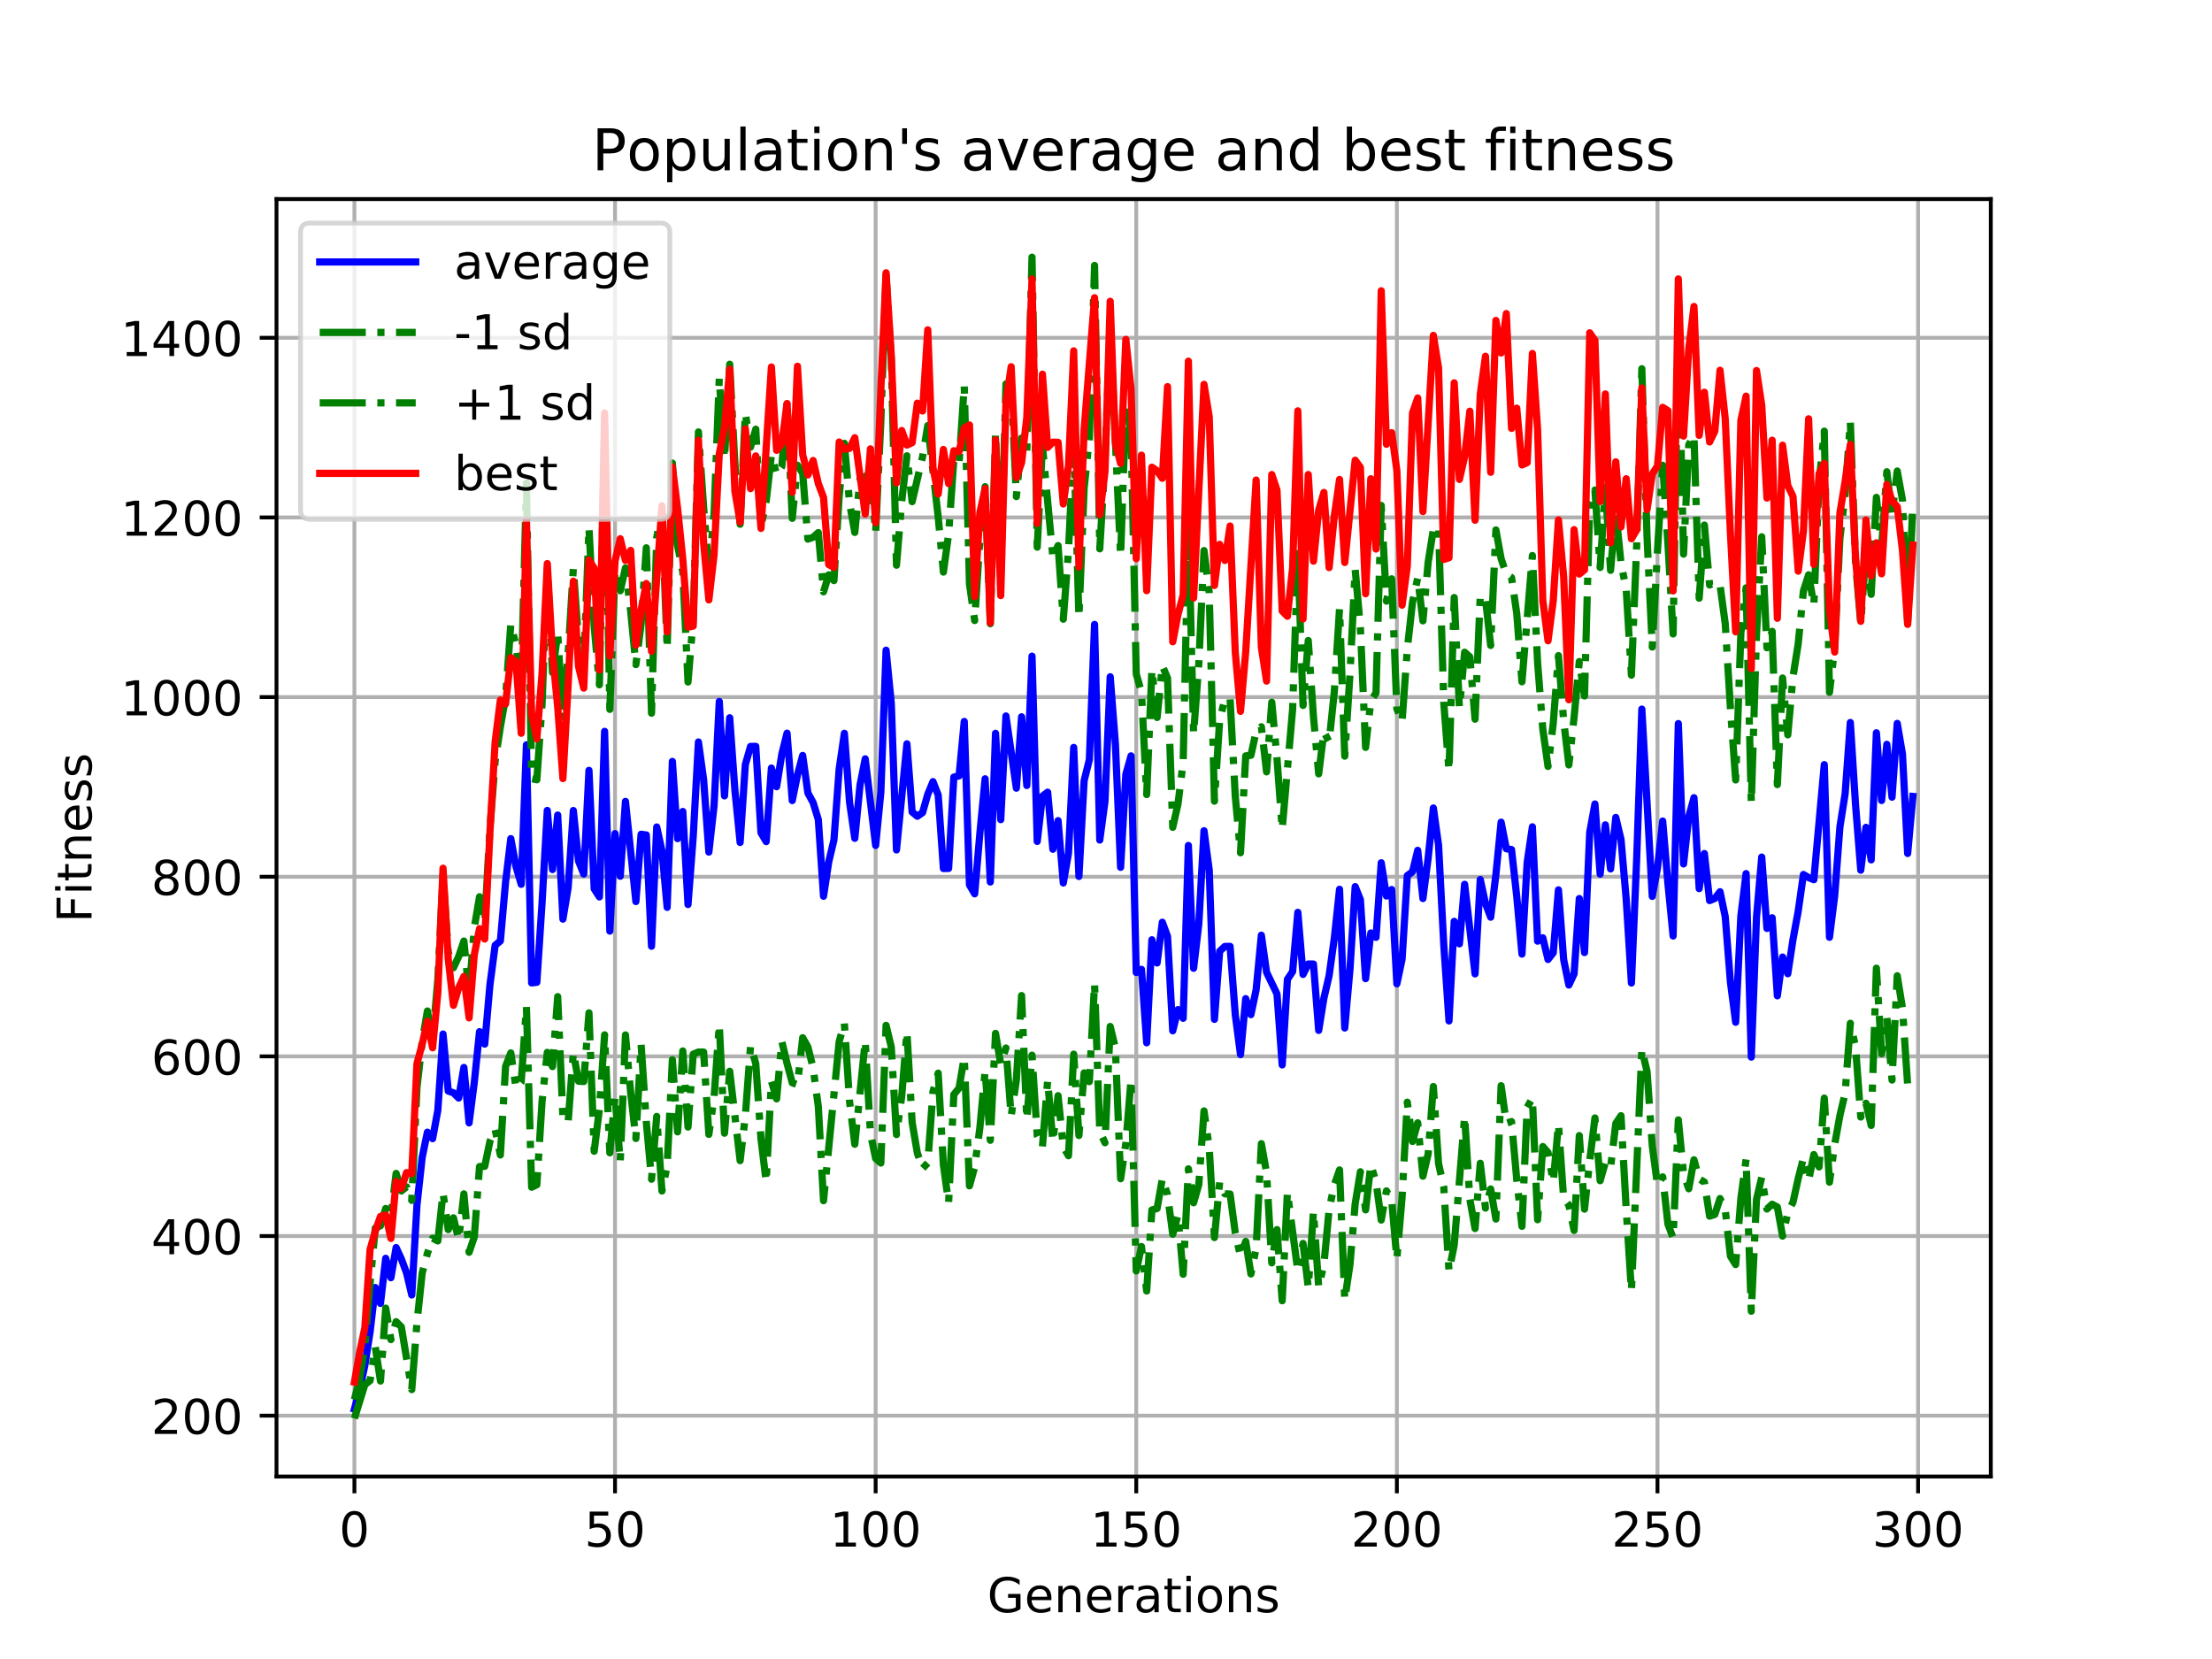 <?xml version="1.0" encoding="utf-8" standalone="no"?>
<!DOCTYPE svg PUBLIC "-//W3C//DTD SVG 1.1//EN"
  "http://www.w3.org/Graphics/SVG/1.1/DTD/svg11.dtd">
<!-- Created with matplotlib (https://matplotlib.org/) -->
<svg height="345.6pt" version="1.1" viewBox="0 0 460.8 345.6" width="460.8pt" xmlns="http://www.w3.org/2000/svg" xmlns:xlink="http://www.w3.org/1999/xlink">
 <defs>
  <style type="text/css">
*{stroke-linecap:butt;stroke-linejoin:round;}
  </style>
 </defs>
 <g id="figure_1">
  <g id="patch_1">
   <path d="M 0 345.6 
L 460.8 345.6 
L 460.8 0 
L 0 0 
z
" style="fill:#ffffff;"/>
  </g>
  <g id="axes_1">
   <g id="patch_2">
    <path d="M 57.6 307.584 
L 414.72 307.584 
L 414.72 41.472 
L 57.6 41.472 
z
" style="fill:#ffffff;"/>
   </g>
   <g id="matplotlib.axis_1">
    <g id="xtick_1">
     <g id="line2d_1">
      <path clip-path="url(#pc8dc280192)" d="M 73.833 307.584 
L 73.833 41.472 
" style="fill:none;stroke:#b0b0b0;stroke-linecap:square;stroke-width:0.8;"/>
     </g>
     <g id="line2d_2">
      <defs>
       <path d="M 0 0 
L 0 3.5 
" id="m0640c9ce7d" style="stroke:#000000;stroke-width:0.8;"/>
      </defs>
      <g>
       <use style="stroke:#000000;stroke-width:0.8;" x="73.833" xlink:href="#m0640c9ce7d" y="307.584"/>
      </g>
     </g>
     <g id="text_1">
      <!-- 0 -->
      <defs>
       <path d="M 31.781 66.406 
Q 24.172 66.406 20.328 58.906 
Q 16.5 51.422 16.5 36.375 
Q 16.5 21.391 20.328 13.891 
Q 24.172 6.391 31.781 6.391 
Q 39.453 6.391 43.281 13.891 
Q 47.125 21.391 47.125 36.375 
Q 47.125 51.422 43.281 58.906 
Q 39.453 66.406 31.781 66.406 
z
M 31.781 74.219 
Q 44.047 74.219 50.516 64.516 
Q 56.984 54.828 56.984 36.375 
Q 56.984 17.969 50.516 8.266 
Q 44.047 -1.422 31.781 -1.422 
Q 19.531 -1.422 13.062 8.266 
Q 6.594 17.969 6.594 36.375 
Q 6.594 54.828 13.062 64.516 
Q 19.531 74.219 31.781 74.219 
z
" id="DejaVuSans-48"/>
      </defs>
      <g transform="translate(70.651 322.182)scale(0.1 -0.1)">
       <use xlink:href="#DejaVuSans-48"/>
      </g>
     </g>
    </g>
    <g id="xtick_2">
     <g id="line2d_3">
      <path clip-path="url(#pc8dc280192)" d="M 128.123 307.584 
L 128.123 41.472 
" style="fill:none;stroke:#b0b0b0;stroke-linecap:square;stroke-width:0.8;"/>
     </g>
     <g id="line2d_4">
      <g>
       <use style="stroke:#000000;stroke-width:0.8;" x="128.123" xlink:href="#m0640c9ce7d" y="307.584"/>
      </g>
     </g>
     <g id="text_2">
      <!-- 50 -->
      <defs>
       <path d="M 10.797 72.906 
L 49.516 72.906 
L 49.516 64.594 
L 19.828 64.594 
L 19.828 46.734 
Q 21.969 47.469 24.109 47.828 
Q 26.266 48.188 28.422 48.188 
Q 40.625 48.188 47.75 41.5 
Q 54.891 34.812 54.891 23.391 
Q 54.891 11.625 47.562 5.094 
Q 40.234 -1.422 26.906 -1.422 
Q 22.312 -1.422 17.547 -0.641 
Q 12.797 0.141 7.719 1.703 
L 7.719 11.625 
Q 12.109 9.234 16.797 8.062 
Q 21.484 6.891 26.703 6.891 
Q 35.156 6.891 40.078 11.328 
Q 45.016 15.766 45.016 23.391 
Q 45.016 31 40.078 35.438 
Q 35.156 39.891 26.703 39.891 
Q 22.75 39.891 18.812 39.016 
Q 14.891 38.141 10.797 36.281 
z
" id="DejaVuSans-53"/>
      </defs>
      <g transform="translate(121.76 322.182)scale(0.1 -0.1)">
       <use xlink:href="#DejaVuSans-53"/>
       <use x="63.623" xlink:href="#DejaVuSans-48"/>
      </g>
     </g>
    </g>
    <g id="xtick_3">
     <g id="line2d_5">
      <path clip-path="url(#pc8dc280192)" d="M 182.413 307.584 
L 182.413 41.472 
" style="fill:none;stroke:#b0b0b0;stroke-linecap:square;stroke-width:0.8;"/>
     </g>
     <g id="line2d_6">
      <g>
       <use style="stroke:#000000;stroke-width:0.8;" x="182.413" xlink:href="#m0640c9ce7d" y="307.584"/>
      </g>
     </g>
     <g id="text_3">
      <!-- 100 -->
      <defs>
       <path d="M 12.406 8.297 
L 28.516 8.297 
L 28.516 63.922 
L 10.984 60.406 
L 10.984 69.391 
L 28.422 72.906 
L 38.281 72.906 
L 38.281 8.297 
L 54.391 8.297 
L 54.391 0 
L 12.406 0 
z
" id="DejaVuSans-49"/>
      </defs>
      <g transform="translate(172.869 322.182)scale(0.1 -0.1)">
       <use xlink:href="#DejaVuSans-49"/>
       <use x="63.623" xlink:href="#DejaVuSans-48"/>
       <use x="127.246" xlink:href="#DejaVuSans-48"/>
      </g>
     </g>
    </g>
    <g id="xtick_4">
     <g id="line2d_7">
      <path clip-path="url(#pc8dc280192)" d="M 236.703 307.584 
L 236.703 41.472 
" style="fill:none;stroke:#b0b0b0;stroke-linecap:square;stroke-width:0.8;"/>
     </g>
     <g id="line2d_8">
      <g>
       <use style="stroke:#000000;stroke-width:0.8;" x="236.703" xlink:href="#m0640c9ce7d" y="307.584"/>
      </g>
     </g>
     <g id="text_4">
      <!-- 150 -->
      <g transform="translate(227.159 322.182)scale(0.1 -0.1)">
       <use xlink:href="#DejaVuSans-49"/>
       <use x="63.623" xlink:href="#DejaVuSans-53"/>
       <use x="127.246" xlink:href="#DejaVuSans-48"/>
      </g>
     </g>
    </g>
    <g id="xtick_5">
     <g id="line2d_9">
      <path clip-path="url(#pc8dc280192)" d="M 290.993 307.584 
L 290.993 41.472 
" style="fill:none;stroke:#b0b0b0;stroke-linecap:square;stroke-width:0.8;"/>
     </g>
     <g id="line2d_10">
      <g>
       <use style="stroke:#000000;stroke-width:0.8;" x="290.993" xlink:href="#m0640c9ce7d" y="307.584"/>
      </g>
     </g>
     <g id="text_5">
      <!-- 200 -->
      <defs>
       <path d="M 19.188 8.297 
L 53.609 8.297 
L 53.609 0 
L 7.328 0 
L 7.328 8.297 
Q 12.938 14.109 22.625 23.891 
Q 32.328 33.688 34.812 36.531 
Q 39.547 41.844 41.422 45.531 
Q 43.312 49.219 43.312 52.781 
Q 43.312 58.594 39.234 62.25 
Q 35.156 65.922 28.609 65.922 
Q 23.969 65.922 18.812 64.312 
Q 13.672 62.703 7.812 59.422 
L 7.812 69.391 
Q 13.766 71.781 18.938 73 
Q 24.125 74.219 28.422 74.219 
Q 39.75 74.219 46.484 68.547 
Q 53.219 62.891 53.219 53.422 
Q 53.219 48.922 51.531 44.891 
Q 49.859 40.875 45.406 35.406 
Q 44.188 33.984 37.641 27.219 
Q 31.109 20.453 19.188 8.297 
z
" id="DejaVuSans-50"/>
      </defs>
      <g transform="translate(281.449 322.182)scale(0.1 -0.1)">
       <use xlink:href="#DejaVuSans-50"/>
       <use x="63.623" xlink:href="#DejaVuSans-48"/>
       <use x="127.246" xlink:href="#DejaVuSans-48"/>
      </g>
     </g>
    </g>
    <g id="xtick_6">
     <g id="line2d_11">
      <path clip-path="url(#pc8dc280192)" d="M 345.283 307.584 
L 345.283 41.472 
" style="fill:none;stroke:#b0b0b0;stroke-linecap:square;stroke-width:0.8;"/>
     </g>
     <g id="line2d_12">
      <g>
       <use style="stroke:#000000;stroke-width:0.8;" x="345.283" xlink:href="#m0640c9ce7d" y="307.584"/>
      </g>
     </g>
     <g id="text_6">
      <!-- 250 -->
      <g transform="translate(335.739 322.182)scale(0.1 -0.1)">
       <use xlink:href="#DejaVuSans-50"/>
       <use x="63.623" xlink:href="#DejaVuSans-53"/>
       <use x="127.246" xlink:href="#DejaVuSans-48"/>
      </g>
     </g>
    </g>
    <g id="xtick_7">
     <g id="line2d_13">
      <path clip-path="url(#pc8dc280192)" d="M 399.573 307.584 
L 399.573 41.472 
" style="fill:none;stroke:#b0b0b0;stroke-linecap:square;stroke-width:0.8;"/>
     </g>
     <g id="line2d_14">
      <g>
       <use style="stroke:#000000;stroke-width:0.8;" x="399.573" xlink:href="#m0640c9ce7d" y="307.584"/>
      </g>
     </g>
     <g id="text_7">
      <!-- 300 -->
      <defs>
       <path d="M 40.578 39.312 
Q 47.656 37.797 51.625 33 
Q 55.609 28.219 55.609 21.188 
Q 55.609 10.406 48.188 4.484 
Q 40.766 -1.422 27.094 -1.422 
Q 22.516 -1.422 17.656 -0.516 
Q 12.797 0.391 7.625 2.203 
L 7.625 11.719 
Q 11.719 9.328 16.594 8.109 
Q 21.484 6.891 26.812 6.891 
Q 36.078 6.891 40.938 10.547 
Q 45.797 14.203 45.797 21.188 
Q 45.797 27.641 41.281 31.266 
Q 36.766 34.906 28.719 34.906 
L 20.219 34.906 
L 20.219 43.016 
L 29.109 43.016 
Q 36.375 43.016 40.234 45.922 
Q 44.094 48.828 44.094 54.297 
Q 44.094 59.906 40.109 62.906 
Q 36.141 65.922 28.719 65.922 
Q 24.656 65.922 20.016 65.031 
Q 15.375 64.156 9.812 62.312 
L 9.812 71.094 
Q 15.438 72.656 20.344 73.438 
Q 25.25 74.219 29.594 74.219 
Q 40.828 74.219 47.359 69.109 
Q 53.906 64.016 53.906 55.328 
Q 53.906 49.266 50.438 45.094 
Q 46.969 40.922 40.578 39.312 
z
" id="DejaVuSans-51"/>
      </defs>
      <g transform="translate(390.029 322.182)scale(0.1 -0.1)">
       <use xlink:href="#DejaVuSans-51"/>
       <use x="63.623" xlink:href="#DejaVuSans-48"/>
       <use x="127.246" xlink:href="#DejaVuSans-48"/>
      </g>
     </g>
    </g>
    <g id="text_8">
     <!-- Generations -->
     <defs>
      <path d="M 59.516 10.406 
L 59.516 29.984 
L 43.406 29.984 
L 43.406 38.094 
L 69.281 38.094 
L 69.281 6.781 
Q 63.578 2.734 56.688 0.656 
Q 49.812 -1.422 42 -1.422 
Q 24.906 -1.422 15.25 8.562 
Q 5.609 18.562 5.609 36.375 
Q 5.609 54.25 15.25 64.234 
Q 24.906 74.219 42 74.219 
Q 49.125 74.219 55.547 72.453 
Q 61.969 70.703 67.391 67.281 
L 67.391 56.781 
Q 61.922 61.422 55.766 63.766 
Q 49.609 66.109 42.828 66.109 
Q 29.438 66.109 22.719 58.641 
Q 16.016 51.172 16.016 36.375 
Q 16.016 21.625 22.719 14.156 
Q 29.438 6.688 42.828 6.688 
Q 48.047 6.688 52.141 7.594 
Q 56.25 8.5 59.516 10.406 
z
" id="DejaVuSans-71"/>
      <path d="M 56.203 29.594 
L 56.203 25.203 
L 14.891 25.203 
Q 15.484 15.922 20.484 11.062 
Q 25.484 6.203 34.422 6.203 
Q 39.594 6.203 44.453 7.469 
Q 49.312 8.734 54.109 11.281 
L 54.109 2.781 
Q 49.266 0.734 44.188 -0.344 
Q 39.109 -1.422 33.891 -1.422 
Q 20.797 -1.422 13.156 6.188 
Q 5.516 13.812 5.516 26.812 
Q 5.516 40.234 12.766 48.109 
Q 20.016 56 32.328 56 
Q 43.359 56 49.781 48.891 
Q 56.203 41.797 56.203 29.594 
z
M 47.219 32.234 
Q 47.125 39.594 43.094 43.984 
Q 39.062 48.391 32.422 48.391 
Q 24.906 48.391 20.391 44.141 
Q 15.875 39.891 15.188 32.172 
z
" id="DejaVuSans-101"/>
      <path d="M 54.891 33.016 
L 54.891 0 
L 45.906 0 
L 45.906 32.719 
Q 45.906 40.484 42.875 44.328 
Q 39.844 48.188 33.797 48.188 
Q 26.516 48.188 22.312 43.547 
Q 18.109 38.922 18.109 30.906 
L 18.109 0 
L 9.078 0 
L 9.078 54.688 
L 18.109 54.688 
L 18.109 46.188 
Q 21.344 51.125 25.703 53.562 
Q 30.078 56 35.797 56 
Q 45.219 56 50.047 50.172 
Q 54.891 44.344 54.891 33.016 
z
" id="DejaVuSans-110"/>
      <path d="M 41.109 46.297 
Q 39.594 47.172 37.812 47.578 
Q 36.031 48 33.891 48 
Q 26.266 48 22.188 43.047 
Q 18.109 38.094 18.109 28.812 
L 18.109 0 
L 9.078 0 
L 9.078 54.688 
L 18.109 54.688 
L 18.109 46.188 
Q 20.953 51.172 25.484 53.578 
Q 30.031 56 36.531 56 
Q 37.453 56 38.578 55.875 
Q 39.703 55.766 41.062 55.516 
z
" id="DejaVuSans-114"/>
      <path d="M 34.281 27.484 
Q 23.391 27.484 19.188 25 
Q 14.984 22.516 14.984 16.5 
Q 14.984 11.719 18.141 8.906 
Q 21.297 6.109 26.703 6.109 
Q 34.188 6.109 38.703 11.406 
Q 43.219 16.703 43.219 25.484 
L 43.219 27.484 
z
M 52.203 31.203 
L 52.203 0 
L 43.219 0 
L 43.219 8.297 
Q 40.141 3.328 35.547 0.953 
Q 30.953 -1.422 24.312 -1.422 
Q 15.922 -1.422 10.953 3.297 
Q 6 8.016 6 15.922 
Q 6 25.141 12.172 29.828 
Q 18.359 34.516 30.609 34.516 
L 43.219 34.516 
L 43.219 35.406 
Q 43.219 41.609 39.141 45 
Q 35.062 48.391 27.688 48.391 
Q 23 48.391 18.547 47.266 
Q 14.109 46.141 10.016 43.891 
L 10.016 52.203 
Q 14.938 54.109 19.578 55.047 
Q 24.219 56 28.609 56 
Q 40.484 56 46.344 49.844 
Q 52.203 43.703 52.203 31.203 
z
" id="DejaVuSans-97"/>
      <path d="M 18.312 70.219 
L 18.312 54.688 
L 36.812 54.688 
L 36.812 47.703 
L 18.312 47.703 
L 18.312 18.016 
Q 18.312 11.328 20.141 9.422 
Q 21.969 7.516 27.594 7.516 
L 36.812 7.516 
L 36.812 0 
L 27.594 0 
Q 17.188 0 13.234 3.875 
Q 9.281 7.766 9.281 18.016 
L 9.281 47.703 
L 2.688 47.703 
L 2.688 54.688 
L 9.281 54.688 
L 9.281 70.219 
z
" id="DejaVuSans-116"/>
      <path d="M 9.422 54.688 
L 18.406 54.688 
L 18.406 0 
L 9.422 0 
z
M 9.422 75.984 
L 18.406 75.984 
L 18.406 64.594 
L 9.422 64.594 
z
" id="DejaVuSans-105"/>
      <path d="M 30.609 48.391 
Q 23.391 48.391 19.188 42.75 
Q 14.984 37.109 14.984 27.297 
Q 14.984 17.484 19.156 11.844 
Q 23.344 6.203 30.609 6.203 
Q 37.797 6.203 41.984 11.859 
Q 46.188 17.531 46.188 27.297 
Q 46.188 37.016 41.984 42.703 
Q 37.797 48.391 30.609 48.391 
z
M 30.609 56 
Q 42.328 56 49.016 48.375 
Q 55.719 40.766 55.719 27.297 
Q 55.719 13.875 49.016 6.219 
Q 42.328 -1.422 30.609 -1.422 
Q 18.844 -1.422 12.172 6.219 
Q 5.516 13.875 5.516 27.297 
Q 5.516 40.766 12.172 48.375 
Q 18.844 56 30.609 56 
z
" id="DejaVuSans-111"/>
      <path d="M 44.281 53.078 
L 44.281 44.578 
Q 40.484 46.531 36.375 47.5 
Q 32.281 48.484 27.875 48.484 
Q 21.188 48.484 17.844 46.438 
Q 14.5 44.391 14.5 40.281 
Q 14.5 37.156 16.891 35.375 
Q 19.281 33.594 26.516 31.984 
L 29.594 31.297 
Q 39.156 29.25 43.188 25.516 
Q 47.219 21.781 47.219 15.094 
Q 47.219 7.469 41.188 3.016 
Q 35.156 -1.422 24.609 -1.422 
Q 20.219 -1.422 15.453 -0.562 
Q 10.688 0.297 5.422 2 
L 5.422 11.281 
Q 10.406 8.688 15.234 7.391 
Q 20.062 6.109 24.812 6.109 
Q 31.156 6.109 34.562 8.281 
Q 37.984 10.453 37.984 14.406 
Q 37.984 18.062 35.516 20.016 
Q 33.062 21.969 24.703 23.781 
L 21.578 24.516 
Q 13.234 26.266 9.516 29.906 
Q 5.812 33.547 5.812 39.891 
Q 5.812 47.609 11.281 51.797 
Q 16.75 56 26.812 56 
Q 31.781 56 36.172 55.266 
Q 40.578 54.547 44.281 53.078 
z
" id="DejaVuSans-115"/>
     </defs>
     <g transform="translate(205.662 335.861)scale(0.1 -0.1)">
      <use xlink:href="#DejaVuSans-71"/>
      <use x="77.49" xlink:href="#DejaVuSans-101"/>
      <use x="139.014" xlink:href="#DejaVuSans-110"/>
      <use x="202.393" xlink:href="#DejaVuSans-101"/>
      <use x="263.916" xlink:href="#DejaVuSans-114"/>
      <use x="305.029" xlink:href="#DejaVuSans-97"/>
      <use x="366.309" xlink:href="#DejaVuSans-116"/>
      <use x="405.518" xlink:href="#DejaVuSans-105"/>
      <use x="433.301" xlink:href="#DejaVuSans-111"/>
      <use x="494.482" xlink:href="#DejaVuSans-110"/>
      <use x="557.861" xlink:href="#DejaVuSans-115"/>
     </g>
    </g>
   </g>
   <g id="matplotlib.axis_2">
    <g id="ytick_1">
     <g id="line2d_15">
      <path clip-path="url(#pc8dc280192)" d="M 57.6 294.909 
L 414.72 294.909 
" style="fill:none;stroke:#b0b0b0;stroke-linecap:square;stroke-width:0.8;"/>
     </g>
     <g id="line2d_16">
      <defs>
       <path d="M 0 0 
L -3.5 0 
" id="m04887f5069" style="stroke:#000000;stroke-width:0.8;"/>
      </defs>
      <g>
       <use style="stroke:#000000;stroke-width:0.8;" x="57.6" xlink:href="#m04887f5069" y="294.909"/>
      </g>
     </g>
     <g id="text_9">
      <!-- 200 -->
      <g transform="translate(31.512 298.708)scale(0.1 -0.1)">
       <use xlink:href="#DejaVuSans-50"/>
       <use x="63.623" xlink:href="#DejaVuSans-48"/>
       <use x="127.246" xlink:href="#DejaVuSans-48"/>
      </g>
     </g>
    </g>
    <g id="ytick_2">
     <g id="line2d_17">
      <path clip-path="url(#pc8dc280192)" d="M 57.6 257.485 
L 414.72 257.485 
" style="fill:none;stroke:#b0b0b0;stroke-linecap:square;stroke-width:0.8;"/>
     </g>
     <g id="line2d_18">
      <g>
       <use style="stroke:#000000;stroke-width:0.8;" x="57.6" xlink:href="#m04887f5069" y="257.485"/>
      </g>
     </g>
     <g id="text_10">
      <!-- 400 -->
      <defs>
       <path d="M 37.797 64.312 
L 12.891 25.391 
L 37.797 25.391 
z
M 35.203 72.906 
L 47.609 72.906 
L 47.609 25.391 
L 58.016 25.391 
L 58.016 17.188 
L 47.609 17.188 
L 47.609 0 
L 37.797 0 
L 37.797 17.188 
L 4.891 17.188 
L 4.891 26.703 
z
" id="DejaVuSans-52"/>
      </defs>
      <g transform="translate(31.512 261.284)scale(0.1 -0.1)">
       <use xlink:href="#DejaVuSans-52"/>
       <use x="63.623" xlink:href="#DejaVuSans-48"/>
       <use x="127.246" xlink:href="#DejaVuSans-48"/>
      </g>
     </g>
    </g>
    <g id="ytick_3">
     <g id="line2d_19">
      <path clip-path="url(#pc8dc280192)" d="M 57.6 220.062 
L 414.72 220.062 
" style="fill:none;stroke:#b0b0b0;stroke-linecap:square;stroke-width:0.8;"/>
     </g>
     <g id="line2d_20">
      <g>
       <use style="stroke:#000000;stroke-width:0.8;" x="57.6" xlink:href="#m04887f5069" y="220.062"/>
      </g>
     </g>
     <g id="text_11">
      <!-- 600 -->
      <defs>
       <path d="M 33.016 40.375 
Q 26.375 40.375 22.484 35.828 
Q 18.609 31.297 18.609 23.391 
Q 18.609 15.531 22.484 10.953 
Q 26.375 6.391 33.016 6.391 
Q 39.656 6.391 43.531 10.953 
Q 47.406 15.531 47.406 23.391 
Q 47.406 31.297 43.531 35.828 
Q 39.656 40.375 33.016 40.375 
z
M 52.594 71.297 
L 52.594 62.312 
Q 48.875 64.062 45.094 64.984 
Q 41.312 65.922 37.594 65.922 
Q 27.828 65.922 22.672 59.328 
Q 17.531 52.734 16.797 39.406 
Q 19.672 43.656 24.016 45.922 
Q 28.375 48.188 33.594 48.188 
Q 44.578 48.188 50.953 41.516 
Q 57.328 34.859 57.328 23.391 
Q 57.328 12.156 50.688 5.359 
Q 44.047 -1.422 33.016 -1.422 
Q 20.359 -1.422 13.672 8.266 
Q 6.984 17.969 6.984 36.375 
Q 6.984 53.656 15.188 63.938 
Q 23.391 74.219 37.203 74.219 
Q 40.922 74.219 44.703 73.484 
Q 48.484 72.75 52.594 71.297 
z
" id="DejaVuSans-54"/>
      </defs>
      <g transform="translate(31.512 223.861)scale(0.1 -0.1)">
       <use xlink:href="#DejaVuSans-54"/>
       <use x="63.623" xlink:href="#DejaVuSans-48"/>
       <use x="127.246" xlink:href="#DejaVuSans-48"/>
      </g>
     </g>
    </g>
    <g id="ytick_4">
     <g id="line2d_21">
      <path clip-path="url(#pc8dc280192)" d="M 57.6 182.638 
L 414.72 182.638 
" style="fill:none;stroke:#b0b0b0;stroke-linecap:square;stroke-width:0.8;"/>
     </g>
     <g id="line2d_22">
      <g>
       <use style="stroke:#000000;stroke-width:0.8;" x="57.6" xlink:href="#m04887f5069" y="182.638"/>
      </g>
     </g>
     <g id="text_12">
      <!-- 800 -->
      <defs>
       <path d="M 31.781 34.625 
Q 24.75 34.625 20.719 30.859 
Q 16.703 27.094 16.703 20.516 
Q 16.703 13.922 20.719 10.156 
Q 24.75 6.391 31.781 6.391 
Q 38.812 6.391 42.859 10.172 
Q 46.922 13.969 46.922 20.516 
Q 46.922 27.094 42.891 30.859 
Q 38.875 34.625 31.781 34.625 
z
M 21.922 38.812 
Q 15.578 40.375 12.031 44.719 
Q 8.5 49.078 8.5 55.328 
Q 8.5 64.062 14.719 69.141 
Q 20.953 74.219 31.781 74.219 
Q 42.672 74.219 48.875 69.141 
Q 55.078 64.062 55.078 55.328 
Q 55.078 49.078 51.531 44.719 
Q 48 40.375 41.703 38.812 
Q 48.828 37.156 52.797 32.312 
Q 56.781 27.484 56.781 20.516 
Q 56.781 9.906 50.312 4.234 
Q 43.844 -1.422 31.781 -1.422 
Q 19.734 -1.422 13.25 4.234 
Q 6.781 9.906 6.781 20.516 
Q 6.781 27.484 10.781 32.312 
Q 14.797 37.156 21.922 38.812 
z
M 18.312 54.391 
Q 18.312 48.734 21.844 45.562 
Q 25.391 42.391 31.781 42.391 
Q 38.141 42.391 41.719 45.562 
Q 45.312 48.734 45.312 54.391 
Q 45.312 60.062 41.719 63.234 
Q 38.141 66.406 31.781 66.406 
Q 25.391 66.406 21.844 63.234 
Q 18.312 60.062 18.312 54.391 
z
" id="DejaVuSans-56"/>
      </defs>
      <g transform="translate(31.512 186.437)scale(0.1 -0.1)">
       <use xlink:href="#DejaVuSans-56"/>
       <use x="63.623" xlink:href="#DejaVuSans-48"/>
       <use x="127.246" xlink:href="#DejaVuSans-48"/>
      </g>
     </g>
    </g>
    <g id="ytick_5">
     <g id="line2d_23">
      <path clip-path="url(#pc8dc280192)" d="M 57.6 145.215 
L 414.72 145.215 
" style="fill:none;stroke:#b0b0b0;stroke-linecap:square;stroke-width:0.8;"/>
     </g>
     <g id="line2d_24">
      <g>
       <use style="stroke:#000000;stroke-width:0.8;" x="57.6" xlink:href="#m04887f5069" y="145.215"/>
      </g>
     </g>
     <g id="text_13">
      <!-- 1000 -->
      <g transform="translate(25.15 149.014)scale(0.1 -0.1)">
       <use xlink:href="#DejaVuSans-49"/>
       <use x="63.623" xlink:href="#DejaVuSans-48"/>
       <use x="127.246" xlink:href="#DejaVuSans-48"/>
       <use x="190.869" xlink:href="#DejaVuSans-48"/>
      </g>
     </g>
    </g>
    <g id="ytick_6">
     <g id="line2d_25">
      <path clip-path="url(#pc8dc280192)" d="M 57.6 107.791 
L 414.72 107.791 
" style="fill:none;stroke:#b0b0b0;stroke-linecap:square;stroke-width:0.8;"/>
     </g>
     <g id="line2d_26">
      <g>
       <use style="stroke:#000000;stroke-width:0.8;" x="57.6" xlink:href="#m04887f5069" y="107.791"/>
      </g>
     </g>
     <g id="text_14">
      <!-- 1200 -->
      <g transform="translate(25.15 111.59)scale(0.1 -0.1)">
       <use xlink:href="#DejaVuSans-49"/>
       <use x="63.623" xlink:href="#DejaVuSans-50"/>
       <use x="127.246" xlink:href="#DejaVuSans-48"/>
       <use x="190.869" xlink:href="#DejaVuSans-48"/>
      </g>
     </g>
    </g>
    <g id="ytick_7">
     <g id="line2d_27">
      <path clip-path="url(#pc8dc280192)" d="M 57.6 70.367 
L 414.72 70.367 
" style="fill:none;stroke:#b0b0b0;stroke-linecap:square;stroke-width:0.8;"/>
     </g>
     <g id="line2d_28">
      <g>
       <use style="stroke:#000000;stroke-width:0.8;" x="57.6" xlink:href="#m04887f5069" y="70.367"/>
      </g>
     </g>
     <g id="text_15">
      <!-- 1400 -->
      <g transform="translate(25.15 74.167)scale(0.1 -0.1)">
       <use xlink:href="#DejaVuSans-49"/>
       <use x="63.623" xlink:href="#DejaVuSans-52"/>
       <use x="127.246" xlink:href="#DejaVuSans-48"/>
       <use x="190.869" xlink:href="#DejaVuSans-48"/>
      </g>
     </g>
    </g>
    <g id="text_16">
     <!-- Fitness -->
     <defs>
      <path d="M 9.812 72.906 
L 51.703 72.906 
L 51.703 64.594 
L 19.672 64.594 
L 19.672 43.109 
L 48.578 43.109 
L 48.578 34.812 
L 19.672 34.812 
L 19.672 0 
L 9.812 0 
z
" id="DejaVuSans-70"/>
     </defs>
     <g transform="translate(19.07 192.202)rotate(-90)scale(0.1 -0.1)">
      <use xlink:href="#DejaVuSans-70"/>
      <use x="57.41" xlink:href="#DejaVuSans-105"/>
      <use x="85.193" xlink:href="#DejaVuSans-116"/>
      <use x="124.402" xlink:href="#DejaVuSans-110"/>
      <use x="187.781" xlink:href="#DejaVuSans-101"/>
      <use x="249.305" xlink:href="#DejaVuSans-115"/>
      <use x="301.404" xlink:href="#DejaVuSans-115"/>
     </g>
    </g>
   </g>
   <g id="line2d_29">
    <path clip-path="url(#pc8dc280192)" d="M 73.833 293.526 
L 74.919 289.537 
L 76.004 284.433 
L 77.09 277.492 
L 78.176 268.211 
L 79.262 271.529 
L 80.348 262.124 
L 81.433 266.174 
L 82.519 259.883 
L 83.605 262.256 
L 84.691 265.176 
L 85.777 269.772 
L 86.862 251.035 
L 87.948 241.091 
L 89.034 235.855 
L 90.12 237.207 
L 91.206 231.301 
L 92.291 215.41 
L 93.377 227.292 
L 94.463 227.648 
L 95.549 228.742 
L 96.635 222.367 
L 97.72 233.915 
L 98.806 225.458 
L 99.892 214.911 
L 100.978 217.501 
L 102.064 205.15 
L 103.149 196.919 
L 104.235 196.017 
L 105.321 183.739 
L 106.407 174.702 
L 107.493 180.526 
L 108.578 184.225 
L 109.664 155.156 
L 110.75 204.761 
L 111.836 204.626 
L 112.922 188.035 
L 114.007 168.828 
L 115.093 181.142 
L 116.179 169.788 
L 117.265 191.471 
L 118.351 184.958 
L 119.436 168.847 
L 120.522 179.386 
L 121.608 182.075 
L 122.694 160.48 
L 123.78 185.154 
L 124.865 186.845 
L 125.951 152.351 
L 127.037 193.969 
L 128.123 173.65 
L 129.209 182.539 
L 130.294 166.945 
L 132.466 187.807 
L 133.552 173.796 
L 134.638 173.939 
L 135.723 197.116 
L 136.809 172.274 
L 137.895 177.246 
L 138.981 189.02 
L 140.067 158.613 
L 141.152 174.701 
L 142.238 169.048 
L 143.324 188.432 
L 144.41 174.274 
L 145.496 154.565 
L 146.581 162.449 
L 147.667 177.506 
L 148.753 167.852 
L 149.839 146.124 
L 150.925 165.799 
L 152.01 149.519 
L 153.096 164.631 
L 154.182 175.499 
L 155.268 159.262 
L 156.354 155.493 
L 157.439 155.479 
L 158.525 173.469 
L 159.611 175.323 
L 160.697 160.003 
L 161.783 163.883 
L 162.868 157.085 
L 163.954 152.729 
L 165.04 166.774 
L 166.126 161.439 
L 167.212 157.377 
L 168.297 165.194 
L 169.383 167.187 
L 170.469 170.718 
L 171.555 186.707 
L 172.641 179.539 
L 173.726 174.972 
L 174.812 160.191 
L 175.898 152.762 
L 176.984 167.189 
L 178.07 174.639 
L 179.155 163.57 
L 180.241 158.08 
L 182.413 176.12 
L 183.499 164.999 
L 184.584 135.45 
L 185.67 146.517 
L 186.756 177.052 
L 188.928 154.951 
L 190.013 169.158 
L 191.099 170.041 
L 192.185 169.284 
L 193.271 165.459 
L 194.357 162.829 
L 195.442 165.62 
L 196.528 180.933 
L 197.614 180.909 
L 198.7 161.884 
L 199.786 161.635 
L 200.871 150.29 
L 201.957 184.341 
L 203.043 186.199 
L 204.129 173.562 
L 205.215 162.236 
L 206.3 183.738 
L 207.386 152.763 
L 208.472 170.751 
L 209.558 149.152 
L 211.729 164.19 
L 212.815 149.323 
L 213.901 163.632 
L 214.987 136.691 
L 216.073 175.28 
L 217.158 165.859 
L 218.244 165.026 
L 219.33 176.908 
L 220.416 170.951 
L 221.502 183.94 
L 222.587 177.733 
L 223.673 155.703 
L 224.759 182.583 
L 225.845 162.62 
L 226.931 158.243 
L 228.016 130.075 
L 229.102 175.001 
L 230.188 166.967 
L 231.274 140.982 
L 232.36 154.971 
L 233.445 180.68 
L 234.531 161.315 
L 235.617 157.46 
L 236.703 202.593 
L 237.789 201.93 
L 238.875 217.232 
L 239.96 195.774 
L 241.046 200.607 
L 242.132 192.119 
L 243.218 195.073 
L 244.304 214.734 
L 245.389 210.319 
L 246.475 212.131 
L 247.561 176.121 
L 248.647 201.711 
L 249.733 192.501 
L 250.818 173.056 
L 251.904 181.247 
L 252.99 212.35 
L 254.076 198.172 
L 255.162 197.159 
L 256.247 197.148 
L 257.333 211.394 
L 258.419 219.695 
L 259.505 208.033 
L 260.591 211.366 
L 261.676 206.179 
L 262.762 194.819 
L 263.848 202.535 
L 266.02 207.065 
L 267.105 221.842 
L 268.191 204.031 
L 269.277 202.389 
L 270.363 190.058 
L 271.449 202.99 
L 272.534 200.822 
L 273.62 200.83 
L 274.706 214.652 
L 275.792 207.954 
L 276.878 203.234 
L 277.963 195.439 
L 279.049 185.249 
L 280.135 214.15 
L 281.221 201.956 
L 282.307 184.702 
L 283.392 187.404 
L 284.478 203.87 
L 285.564 194.357 
L 286.65 195.265 
L 287.736 179.728 
L 288.821 186.654 
L 289.907 185.306 
L 290.993 204.947 
L 292.079 199.827 
L 293.165 182.406 
L 294.25 181.61 
L 295.336 177.144 
L 296.422 187.183 
L 297.508 178.755 
L 298.594 168.315 
L 299.679 176.072 
L 300.765 196.833 
L 301.851 212.68 
L 302.937 191.932 
L 304.023 196.622 
L 305.108 184.216 
L 307.28 202.875 
L 308.366 183.219 
L 309.452 188.209 
L 310.537 191.069 
L 311.623 182.173 
L 312.709 171.271 
L 313.795 176.803 
L 314.881 176.979 
L 315.966 186.757 
L 317.052 198.749 
L 318.138 179.645 
L 319.224 172.243 
L 320.31 196.061 
L 321.395 195.363 
L 322.481 199.874 
L 323.567 198.47 
L 324.653 185.374 
L 325.739 199.894 
L 326.824 205.204 
L 327.91 202.883 
L 328.996 187.183 
L 330.082 198.436 
L 331.168 173.352 
L 332.253 167.482 
L 333.339 182.094 
L 334.425 171.831 
L 335.511 181.013 
L 336.597 170.281 
L 337.682 174.851 
L 338.768 187.332 
L 339.854 204.782 
L 340.94 179.173 
L 342.026 147.719 
L 344.197 186.733 
L 345.283 180.81 
L 346.369 171.039 
L 347.455 184.034 
L 348.54 194.99 
L 349.626 150.732 
L 350.712 179.971 
L 351.798 170.149 
L 352.884 166.175 
L 353.969 185.118 
L 355.055 177.809 
L 356.141 187.608 
L 357.227 187.168 
L 358.313 185.765 
L 359.398 190.968 
L 360.484 204.638 
L 361.57 212.957 
L 362.656 190.774 
L 363.742 181.987 
L 364.827 220.213 
L 365.913 191.04 
L 366.999 178.542 
L 368.085 193.403 
L 369.171 191.19 
L 370.256 207.448 
L 371.342 199.372 
L 372.428 202.852 
L 373.514 195.712 
L 374.6 189.799 
L 375.685 182.173 
L 376.771 182.827 
L 377.857 183.258 
L 380.029 159.282 
L 381.114 195.256 
L 382.2 186.621 
L 383.286 172.269 
L 384.372 165.364 
L 385.458 150.507 
L 386.543 167.666 
L 387.629 181.275 
L 388.715 172.35 
L 389.801 179.132 
L 390.887 152.648 
L 391.972 166.761 
L 393.058 155.057 
L 394.144 166.066 
L 395.23 150.696 
L 396.316 157.071 
L 397.401 177.793 
L 398.487 165.909 
L 398.487 165.909 
" style="fill:none;stroke:#0000ff;stroke-linecap:square;stroke-width:1.5;"/>
   </g>
   <g id="line2d_30">
    <path clip-path="url(#pc8dc280192)" d="M 73.833 295.488 
L 76.004 288.444 
L 77.09 287.605 
L 78.176 280.583 
L 79.262 287.702 
L 80.348 272.505 
L 81.433 279.066 
L 82.519 275.325 
L 83.605 276.412 
L 85.777 289.476 
L 86.862 275.504 
L 87.948 265.198 
L 89.034 261.106 
L 90.12 257.95 
L 91.206 258.512 
L 92.291 248.525 
L 93.377 256.152 
L 94.463 253.694 
L 95.549 258.231 
L 96.635 248.704 
L 97.72 260.872 
L 98.806 257.686 
L 99.892 243.013 
L 100.978 242.968 
L 102.064 237.742 
L 103.149 235.277 
L 104.235 240.607 
L 105.321 222.138 
L 106.407 219.332 
L 107.493 226.598 
L 108.578 225.393 
L 109.664 209.701 
L 110.75 247.318 
L 111.836 246.807 
L 112.922 229.417 
L 114.007 219.228 
L 115.093 222.189 
L 116.179 207.611 
L 117.265 232.821 
L 118.351 233.786 
L 119.436 219.267 
L 120.522 225.237 
L 121.608 225.306 
L 122.694 210.999 
L 123.78 239.833 
L 124.865 231.033 
L 125.951 215.575 
L 127.037 240.158 
L 128.123 228.421 
L 129.209 242.014 
L 130.294 215.591 
L 131.38 227.625 
L 132.466 237.168 
L 133.552 217.593 
L 134.638 233.76 
L 135.723 245.657 
L 136.809 232.574 
L 137.895 248.107 
L 138.981 242.888 
L 140.067 220.763 
L 141.152 235.791 
L 142.238 218.932 
L 143.324 234.786 
L 144.41 219.6 
L 145.496 219.155 
L 146.581 219.162 
L 147.667 236.317 
L 148.753 228.597 
L 149.839 213.441 
L 150.925 236.068 
L 152.01 223.163 
L 154.182 241.786 
L 155.268 232.453 
L 156.354 217.848 
L 157.439 221.55 
L 158.525 237.22 
L 159.611 246.223 
L 160.697 225.202 
L 161.783 228.917 
L 162.868 216.959 
L 163.954 221.526 
L 165.04 225.565 
L 166.126 225.96 
L 167.212 216.173 
L 168.297 218.081 
L 169.383 222.448 
L 170.469 230.492 
L 171.555 250.127 
L 174.812 216.987 
L 175.898 213.175 
L 176.984 229.513 
L 178.07 238.367 
L 180.241 216.859 
L 181.327 236.136 
L 182.413 241.324 
L 183.499 242.284 
L 184.584 213.598 
L 185.67 218.118 
L 186.756 236.355 
L 187.842 228.402 
L 188.928 214.956 
L 190.013 233.81 
L 191.099 240.201 
L 192.185 243.412 
L 193.271 242.269 
L 194.357 227.389 
L 195.442 223.55 
L 196.528 242.691 
L 197.614 250.551 
L 198.7 228.003 
L 199.786 226.666 
L 200.871 220.245 
L 201.957 247.037 
L 203.043 243.131 
L 204.129 234.903 
L 205.215 223.091 
L 206.3 237.541 
L 207.386 215.27 
L 208.472 221.662 
L 209.558 218.32 
L 210.644 232.512 
L 211.729 224.933 
L 212.815 207.39 
L 213.901 233.171 
L 214.987 219.813 
L 216.073 236.574 
L 217.158 238.868 
L 218.244 225.1 
L 219.33 237.809 
L 220.416 228.248 
L 221.502 238.884 
L 222.587 240.764 
L 223.673 219.597 
L 224.759 236.544 
L 225.845 223.504 
L 226.931 225.324 
L 228.016 204.861 
L 229.102 235.668 
L 230.188 238.057 
L 231.274 213.828 
L 232.36 218.348 
L 233.445 245.554 
L 234.531 238.21 
L 235.617 224.865 
L 236.703 264.768 
L 237.789 259.675 
L 238.875 268.944 
L 239.96 252.055 
L 241.046 251.75 
L 242.132 245.563 
L 243.218 248.879 
L 244.304 257.122 
L 245.389 253.113 
L 246.475 265.451 
L 247.561 243.49 
L 248.647 250.558 
L 249.733 246.762 
L 250.818 231.422 
L 251.904 239.089 
L 252.99 257.806 
L 254.076 246.319 
L 255.162 248.695 
L 256.247 248.732 
L 257.333 256.858 
L 258.419 261.735 
L 259.505 258.607 
L 260.591 265.387 
L 261.676 259.986 
L 262.762 238.243 
L 263.848 244.281 
L 264.934 263.084 
L 266.02 256.146 
L 267.105 270.966 
L 268.191 248.36 
L 270.363 264.81 
L 271.449 259.026 
L 272.534 268.218 
L 273.62 252.36 
L 274.706 268.09 
L 275.792 263.446 
L 276.878 251.954 
L 277.963 246.8 
L 279.049 243.717 
L 280.135 270.782 
L 281.221 263.451 
L 282.307 250.764 
L 283.392 244.102 
L 284.478 252.043 
L 285.564 242.652 
L 286.65 246.2 
L 287.736 254.161 
L 288.821 248.081 
L 289.907 250.037 
L 290.993 262.252 
L 292.079 249.375 
L 293.165 229.604 
L 294.25 237.79 
L 295.336 233.897 
L 296.422 245.027 
L 297.508 240.38 
L 298.594 226.34 
L 299.679 242.407 
L 300.765 247.277 
L 301.851 264.786 
L 302.937 259.386 
L 305.108 232.567 
L 306.194 249.8 
L 307.28 255.93 
L 308.366 242.332 
L 309.452 251.67 
L 310.537 247.684 
L 311.623 253.95 
L 312.709 226.171 
L 313.795 233.991 
L 314.881 233.642 
L 315.966 245.724 
L 317.052 255.466 
L 318.138 230.664 
L 319.224 228.765 
L 320.31 254.091 
L 321.395 238.844 
L 322.481 240.082 
L 323.567 246.224 
L 324.653 234.169 
L 325.739 249.666 
L 326.824 251.057 
L 327.91 256.325 
L 328.996 236.559 
L 330.082 251.892 
L 331.168 241.775 
L 332.253 232.886 
L 333.339 245.962 
L 334.425 242.151 
L 335.511 243.211 
L 336.597 234.044 
L 337.682 232.418 
L 338.768 251.916 
L 339.854 268.913 
L 342.026 218.63 
L 343.111 223.199 
L 344.197 238.681 
L 345.283 246.901 
L 346.369 245.157 
L 347.455 254.972 
L 348.54 257.914 
L 349.626 233.287 
L 350.712 244.508 
L 351.798 247.643 
L 352.884 241.603 
L 353.969 245.614 
L 355.055 246.237 
L 356.141 253.349 
L 357.227 252.988 
L 358.313 249.678 
L 359.398 252.025 
L 360.484 261.692 
L 361.57 263.434 
L 362.656 249.666 
L 363.742 241.518 
L 364.827 273.153 
L 365.913 249.823 
L 366.999 245.266 
L 368.085 251.864 
L 369.171 250.862 
L 370.256 251.445 
L 371.342 257.502 
L 372.428 252.619 
L 373.514 250.444 
L 374.6 245.505 
L 375.685 241.246 
L 376.771 245.916 
L 377.857 240.512 
L 378.943 243.093 
L 380.029 228.75 
L 381.114 246.277 
L 382.2 238.39 
L 383.286 232.38 
L 384.372 227.743 
L 385.458 213.164 
L 386.543 218.056 
L 387.629 232.703 
L 388.715 229.831 
L 389.801 234.455 
L 390.887 201.687 
L 391.972 219.52 
L 393.058 211.842 
L 394.144 225 
L 395.23 203.267 
L 396.316 210 
L 397.401 226.001 
L 398.487 226.955 
L 398.487 226.955 
" style="fill:none;stroke:#008000;stroke-dasharray:9.6,2.4,1.5,2.4;stroke-dashoffset:0;stroke-width:1.5;"/>
   </g>
   <g id="line2d_31">
    <path clip-path="url(#pc8dc280192)" d="M 73.833 291.565 
L 74.919 287.247 
L 76.004 280.423 
L 77.09 267.378 
L 78.176 255.839 
L 79.262 255.356 
L 80.348 251.744 
L 81.433 253.282 
L 82.519 244.44 
L 83.605 248.101 
L 84.691 247.241 
L 85.777 250.067 
L 86.862 226.566 
L 87.948 216.983 
L 89.034 210.605 
L 90.12 216.464 
L 91.206 204.089 
L 92.291 182.295 
L 93.377 198.432 
L 94.463 201.602 
L 95.549 199.252 
L 96.635 196.031 
L 97.72 206.957 
L 98.806 193.231 
L 99.892 186.809 
L 100.978 192.033 
L 102.064 172.559 
L 103.149 158.561 
L 104.235 151.427 
L 105.321 145.34 
L 106.407 130.072 
L 107.493 134.453 
L 108.578 143.058 
L 109.664 100.611 
L 110.75 162.204 
L 111.836 162.445 
L 112.922 146.652 
L 114.007 118.428 
L 115.093 140.096 
L 116.179 131.966 
L 117.265 150.121 
L 118.351 136.131 
L 119.436 118.427 
L 120.522 133.536 
L 121.608 138.845 
L 122.694 109.96 
L 123.78 130.474 
L 124.865 142.657 
L 125.951 89.127 
L 127.037 147.78 
L 128.123 118.879 
L 129.209 123.064 
L 130.294 118.299 
L 131.38 127.311 
L 132.466 138.445 
L 133.552 130 
L 134.638 114.118 
L 135.723 148.576 
L 136.809 111.974 
L 137.895 106.384 
L 138.981 135.153 
L 140.067 96.463 
L 141.152 113.611 
L 142.238 119.164 
L 143.324 142.078 
L 144.41 128.947 
L 145.496 89.975 
L 146.581 105.736 
L 147.667 118.696 
L 148.753 107.108 
L 149.839 78.806 
L 150.925 95.53 
L 152.01 75.875 
L 153.096 96.662 
L 154.182 109.212 
L 155.268 86.07 
L 156.354 93.138 
L 157.439 89.408 
L 158.525 109.718 
L 159.611 104.423 
L 160.697 94.805 
L 161.783 98.85 
L 162.868 97.211 
L 163.954 83.932 
L 165.04 107.983 
L 166.126 96.918 
L 167.212 98.582 
L 168.297 112.308 
L 169.383 111.926 
L 170.469 110.943 
L 171.555 123.287 
L 172.641 119.746 
L 173.726 120.949 
L 174.812 103.394 
L 175.898 92.349 
L 176.984 104.864 
L 178.07 110.91 
L 179.155 99.738 
L 180.241 99.301 
L 181.327 98.368 
L 182.413 110.916 
L 183.499 87.715 
L 184.584 57.301 
L 185.67 74.917 
L 186.756 117.749 
L 187.842 104.478 
L 188.928 94.947 
L 190.013 104.506 
L 192.185 95.155 
L 193.271 88.649 
L 195.442 107.69 
L 196.528 119.175 
L 197.614 111.267 
L 198.7 95.765 
L 199.786 96.605 
L 200.871 80.335 
L 201.957 121.644 
L 203.043 129.268 
L 204.129 112.221 
L 205.215 101.382 
L 206.3 129.935 
L 207.386 90.256 
L 208.472 119.84 
L 209.558 79.985 
L 210.644 80.265 
L 211.729 103.447 
L 212.815 91.256 
L 213.901 94.093 
L 214.987 53.568 
L 216.073 113.985 
L 217.158 92.849 
L 219.33 116.007 
L 220.416 113.653 
L 221.502 128.996 
L 222.587 114.702 
L 223.673 91.81 
L 224.759 128.623 
L 225.845 101.736 
L 226.931 91.162 
L 228.016 55.289 
L 229.102 114.334 
L 230.188 95.877 
L 231.274 68.137 
L 233.445 115.806 
L 234.531 84.419 
L 235.617 90.055 
L 236.703 140.418 
L 237.789 144.185 
L 238.875 165.521 
L 239.96 139.493 
L 241.046 149.463 
L 242.132 138.675 
L 243.218 141.267 
L 244.304 172.346 
L 245.389 167.525 
L 246.475 158.811 
L 247.561 108.752 
L 248.647 152.865 
L 249.733 138.239 
L 250.818 114.69 
L 251.904 123.405 
L 252.99 166.895 
L 254.076 150.025 
L 255.162 145.624 
L 256.247 145.564 
L 257.333 165.93 
L 258.419 177.654 
L 259.505 157.46 
L 260.591 157.345 
L 261.676 152.372 
L 262.762 151.396 
L 263.848 160.79 
L 264.934 146.288 
L 266.02 157.984 
L 267.105 172.718 
L 269.277 147.756 
L 270.363 115.306 
L 271.449 146.955 
L 272.534 133.426 
L 273.62 149.3 
L 274.706 161.213 
L 275.792 152.462 
L 276.878 154.515 
L 277.963 144.078 
L 279.049 126.782 
L 280.135 157.518 
L 281.221 140.46 
L 282.307 118.64 
L 283.392 130.706 
L 284.478 155.697 
L 285.564 146.063 
L 286.65 144.33 
L 287.736 105.294 
L 288.821 125.226 
L 289.907 120.574 
L 290.993 147.642 
L 292.079 150.279 
L 293.165 135.207 
L 294.25 125.431 
L 295.336 120.391 
L 296.422 129.338 
L 297.508 117.13 
L 298.594 110.289 
L 299.679 109.738 
L 300.765 146.389 
L 301.851 160.575 
L 302.937 124.478 
L 304.023 147.473 
L 305.108 135.865 
L 306.194 136.844 
L 307.28 149.82 
L 308.366 124.107 
L 309.452 124.747 
L 310.537 134.454 
L 311.623 110.395 
L 312.709 116.372 
L 313.795 119.614 
L 314.881 120.316 
L 315.966 127.79 
L 317.052 142.031 
L 319.224 115.72 
L 320.31 138.031 
L 321.395 151.883 
L 322.481 159.666 
L 323.567 150.716 
L 324.653 136.579 
L 325.739 150.123 
L 326.824 159.351 
L 327.91 149.442 
L 328.996 137.807 
L 330.082 144.98 
L 331.168 104.93 
L 332.253 102.079 
L 333.339 118.226 
L 334.425 101.512 
L 335.511 118.815 
L 336.597 106.517 
L 337.682 117.284 
L 338.768 122.747 
L 339.854 140.651 
L 340.94 113.846 
L 342.026 76.808 
L 343.111 111.961 
L 344.197 134.786 
L 345.283 114.72 
L 346.369 96.922 
L 347.455 113.095 
L 348.54 132.065 
L 349.626 68.178 
L 350.712 115.433 
L 351.798 92.655 
L 352.884 90.746 
L 353.969 124.622 
L 355.055 109.38 
L 356.141 121.867 
L 357.227 121.348 
L 358.313 121.851 
L 359.398 129.911 
L 360.484 147.585 
L 361.57 162.479 
L 362.656 131.881 
L 363.742 122.455 
L 364.827 167.273 
L 365.913 132.257 
L 366.999 111.818 
L 368.085 134.941 
L 369.171 131.518 
L 370.256 163.451 
L 371.342 141.242 
L 372.428 153.084 
L 373.514 140.98 
L 374.6 134.093 
L 375.685 123.1 
L 376.771 119.738 
L 377.857 126.005 
L 378.943 100.548 
L 380.029 89.813 
L 381.114 144.235 
L 382.2 134.852 
L 383.286 112.158 
L 384.372 102.986 
L 385.458 87.85 
L 386.543 117.276 
L 387.629 129.848 
L 388.715 114.869 
L 389.801 123.81 
L 390.887 103.608 
L 391.972 114.001 
L 393.058 98.272 
L 394.144 107.131 
L 395.23 98.125 
L 396.316 104.142 
L 397.401 129.585 
L 398.487 104.863 
L 398.487 104.863 
" style="fill:none;stroke:#008000;stroke-dasharray:9.6,2.4,1.5,2.4;stroke-dashoffset:0;stroke-width:1.5;"/>
   </g>
   <g id="line2d_32">
    <path clip-path="url(#pc8dc280192)" d="M 73.833 287.911 
L 74.919 281.753 
L 76.004 276.588 
L 77.09 260.304 
L 78.176 256.497 
L 79.262 253.4 
L 80.348 253.122 
L 81.433 257.99 
L 82.519 246.13 
L 83.605 247.585 
L 84.691 244.272 
L 85.777 244.486 
L 86.862 221.56 
L 87.948 217.517 
L 89.034 212.736 
L 90.12 218.277 
L 91.206 206.842 
L 92.291 180.864 
L 93.377 199.748 
L 94.463 209.433 
L 95.549 205.788 
L 96.635 203.406 
L 97.72 212.044 
L 98.806 198.867 
L 99.892 193.461 
L 100.978 195.608 
L 102.064 173.373 
L 103.149 154.513 
L 104.235 145.83 
L 105.321 146.653 
L 106.407 136.978 
L 107.493 137.887 
L 108.578 152.752 
L 109.664 108.289 
L 110.75 148.798 
L 111.836 153.945 
L 112.922 140.225 
L 114.007 117.401 
L 115.093 136.23 
L 116.179 147.261 
L 117.265 162.192 
L 118.351 142.737 
L 119.436 121.072 
L 120.522 138.84 
L 121.608 143.346 
L 122.694 116.674 
L 123.78 118.348 
L 124.865 139.563 
L 125.951 86.019 
L 127.037 136.661 
L 128.123 116.858 
L 129.209 112.228 
L 130.294 116.749 
L 131.38 114.651 
L 132.466 134.41 
L 133.552 127.06 
L 134.638 121.562 
L 135.723 135.682 
L 137.895 105.378 
L 138.981 131.607 
L 140.067 97.247 
L 141.152 105.901 
L 142.238 116.458 
L 143.324 130.651 
L 144.41 130.426 
L 145.496 91.701 
L 146.581 113.186 
L 147.667 124.97 
L 148.753 115.573 
L 149.839 94.526 
L 150.925 89.056 
L 152.01 76.906 
L 153.096 102.362 
L 154.182 108.787 
L 155.268 89.363 
L 156.354 101.796 
L 157.439 94.965 
L 158.525 110.077 
L 160.697 76.448 
L 161.783 93.814 
L 162.868 92.452 
L 163.954 84.054 
L 165.04 102.564 
L 166.126 76.292 
L 167.212 94.734 
L 168.297 98.95 
L 169.383 95.924 
L 170.469 100.729 
L 171.555 103.617 
L 172.641 117.617 
L 173.726 118.19 
L 174.812 92.076 
L 175.898 93.575 
L 176.984 93.404 
L 178.07 91.183 
L 180.241 107.087 
L 181.327 93.502 
L 182.413 108.884 
L 183.499 81.048 
L 184.584 56.822 
L 185.67 74.091 
L 186.756 100.599 
L 187.842 89.686 
L 188.928 92.719 
L 190.013 92.217 
L 191.099 83.988 
L 192.185 85.615 
L 193.271 68.709 
L 194.357 97.433 
L 195.442 102.917 
L 196.528 93.633 
L 197.614 100.738 
L 198.7 93.9 
L 199.786 94.082 
L 200.871 89.166 
L 201.957 88.526 
L 203.043 124.294 
L 204.129 106.763 
L 205.215 101.777 
L 206.3 129.739 
L 207.386 91.623 
L 208.472 124.08 
L 209.558 83.79 
L 210.644 76.391 
L 211.729 99.475 
L 212.815 96.377 
L 213.901 86.981 
L 214.987 58.11 
L 216.073 109.03 
L 217.158 77.942 
L 218.244 93.207 
L 219.33 92.104 
L 220.416 92.143 
L 221.502 104.991 
L 222.587 97.021 
L 223.673 73.094 
L 224.759 118.142 
L 225.845 89.426 
L 228.016 62.026 
L 229.102 107.205 
L 230.188 98.248 
L 231.274 62.764 
L 232.36 92.338 
L 233.445 96.547 
L 234.531 70.698 
L 235.617 81.043 
L 236.703 116.384 
L 237.789 94.807 
L 238.875 123.05 
L 239.96 97.326 
L 241.046 98.077 
L 242.132 99.637 
L 243.218 80.539 
L 244.304 133.702 
L 245.389 128.036 
L 246.475 123.93 
L 247.561 75.237 
L 248.647 124.584 
L 250.818 80.063 
L 251.904 86.813 
L 252.99 121.968 
L 254.076 113.393 
L 255.162 116.755 
L 256.247 109.582 
L 257.333 135.918 
L 258.419 148.189 
L 259.505 135.794 
L 261.676 99.999 
L 262.762 134.81 
L 263.848 141.884 
L 264.934 98.853 
L 266.02 102.101 
L 267.105 127.292 
L 268.191 128.374 
L 269.277 118.241 
L 270.363 85.586 
L 271.449 128.941 
L 272.534 98.853 
L 273.62 116.898 
L 274.706 106.27 
L 275.792 102.584 
L 276.878 118.244 
L 277.963 107.459 
L 279.049 99.88 
L 280.135 117.175 
L 282.307 95.872 
L 283.392 97.381 
L 284.478 123.691 
L 285.564 99.733 
L 286.65 114.375 
L 287.736 60.578 
L 288.821 92.554 
L 289.907 90.135 
L 290.993 98.016 
L 292.079 126.07 
L 293.165 117.939 
L 294.25 86.039 
L 295.336 82.905 
L 296.422 106.569 
L 298.594 69.864 
L 299.679 76.651 
L 300.765 116.545 
L 301.851 116.195 
L 302.937 79.756 
L 304.023 99.87 
L 305.108 95.133 
L 306.194 85.66 
L 307.28 108.375 
L 308.366 82.141 
L 309.452 74.211 
L 310.537 98.386 
L 311.623 66.747 
L 312.709 73.533 
L 313.795 65.322 
L 314.881 89.242 
L 315.966 85.03 
L 317.052 96.855 
L 318.138 96.387 
L 319.224 73.636 
L 320.31 89.44 
L 321.395 125.143 
L 322.481 133.489 
L 323.567 125.16 
L 324.653 108.306 
L 325.739 120.145 
L 326.824 145.772 
L 327.91 110.332 
L 328.996 119.586 
L 330.082 118.707 
L 331.168 69.327 
L 332.253 70.922 
L 333.339 104.472 
L 334.425 82.062 
L 335.511 113.079 
L 336.597 96.206 
L 337.682 109.77 
L 338.768 99.724 
L 339.854 112.236 
L 340.94 110.415 
L 342.026 80.808 
L 343.111 106.176 
L 344.197 98.739 
L 345.283 97.078 
L 346.369 84.853 
L 347.455 85.548 
L 348.54 123.099 
L 349.626 58.101 
L 350.712 90.841 
L 351.798 72.681 
L 352.884 63.84 
L 353.969 90.689 
L 355.055 81.707 
L 356.141 92.072 
L 357.227 89.824 
L 358.313 77.133 
L 359.398 87.269 
L 360.484 111.202 
L 361.57 131.623 
L 362.656 87.588 
L 363.742 82.519 
L 364.827 139.296 
L 365.913 77.185 
L 366.999 84.387 
L 368.085 103.757 
L 369.171 91.703 
L 370.256 128.806 
L 371.342 92.74 
L 372.428 101.154 
L 373.514 103.406 
L 374.6 118.985 
L 375.685 110.671 
L 376.771 87.243 
L 377.857 117.584 
L 378.943 98.673 
L 380.029 96.528 
L 381.114 126.849 
L 382.2 135.835 
L 383.286 106.857 
L 384.372 100.3 
L 385.458 92.594 
L 386.543 116.22 
L 387.629 129.438 
L 388.715 108.322 
L 389.801 119.969 
L 390.887 113.073 
L 391.972 119.536 
L 393.058 100.913 
L 394.144 104.333 
L 395.23 105.549 
L 396.316 114.66 
L 397.401 130.075 
L 398.487 113.568 
L 398.487 113.568 
" style="fill:none;stroke:#ff0000;stroke-linecap:square;stroke-width:1.5;"/>
   </g>
   <g id="patch_3">
    <path d="M 57.6 307.584 
L 57.6 41.472 
" style="fill:none;stroke:#000000;stroke-linecap:square;stroke-linejoin:miter;stroke-width:0.8;"/>
   </g>
   <g id="patch_4">
    <path d="M 414.72 307.584 
L 414.72 41.472 
" style="fill:none;stroke:#000000;stroke-linecap:square;stroke-linejoin:miter;stroke-width:0.8;"/>
   </g>
   <g id="patch_5">
    <path d="M 57.6 307.584 
L 414.72 307.584 
" style="fill:none;stroke:#000000;stroke-linecap:square;stroke-linejoin:miter;stroke-width:0.8;"/>
   </g>
   <g id="patch_6">
    <path d="M 57.6 41.472 
L 414.72 41.472 
" style="fill:none;stroke:#000000;stroke-linecap:square;stroke-linejoin:miter;stroke-width:0.8;"/>
   </g>
   <g id="text_17">
    <!-- Population's average and best fitness -->
    <defs>
     <path d="M 19.672 64.797 
L 19.672 37.406 
L 32.078 37.406 
Q 38.969 37.406 42.719 40.969 
Q 46.484 44.531 46.484 51.125 
Q 46.484 57.672 42.719 61.234 
Q 38.969 64.797 32.078 64.797 
z
M 9.812 72.906 
L 32.078 72.906 
Q 44.344 72.906 50.609 67.359 
Q 56.891 61.812 56.891 51.125 
Q 56.891 40.328 50.609 34.812 
Q 44.344 29.297 32.078 29.297 
L 19.672 29.297 
L 19.672 0 
L 9.812 0 
z
" id="DejaVuSans-80"/>
     <path d="M 18.109 8.203 
L 18.109 -20.797 
L 9.078 -20.797 
L 9.078 54.688 
L 18.109 54.688 
L 18.109 46.391 
Q 20.953 51.266 25.266 53.625 
Q 29.594 56 35.594 56 
Q 45.562 56 51.781 48.094 
Q 58.016 40.188 58.016 27.297 
Q 58.016 14.406 51.781 6.484 
Q 45.562 -1.422 35.594 -1.422 
Q 29.594 -1.422 25.266 0.953 
Q 20.953 3.328 18.109 8.203 
z
M 48.688 27.297 
Q 48.688 37.203 44.609 42.844 
Q 40.531 48.484 33.406 48.484 
Q 26.266 48.484 22.188 42.844 
Q 18.109 37.203 18.109 27.297 
Q 18.109 17.391 22.188 11.75 
Q 26.266 6.109 33.406 6.109 
Q 40.531 6.109 44.609 11.75 
Q 48.688 17.391 48.688 27.297 
z
" id="DejaVuSans-112"/>
     <path d="M 8.5 21.578 
L 8.5 54.688 
L 17.484 54.688 
L 17.484 21.922 
Q 17.484 14.156 20.5 10.266 
Q 23.531 6.391 29.594 6.391 
Q 36.859 6.391 41.078 11.031 
Q 45.312 15.672 45.312 23.688 
L 45.312 54.688 
L 54.297 54.688 
L 54.297 0 
L 45.312 0 
L 45.312 8.406 
Q 42.047 3.422 37.719 1 
Q 33.406 -1.422 27.688 -1.422 
Q 18.266 -1.422 13.375 4.438 
Q 8.5 10.297 8.5 21.578 
z
M 31.109 56 
z
" id="DejaVuSans-117"/>
     <path d="M 9.422 75.984 
L 18.406 75.984 
L 18.406 0 
L 9.422 0 
z
" id="DejaVuSans-108"/>
     <path d="M 17.922 72.906 
L 17.922 45.797 
L 9.625 45.797 
L 9.625 72.906 
z
" id="DejaVuSans-39"/>
     <path id="DejaVuSans-32"/>
     <path d="M 2.984 54.688 
L 12.5 54.688 
L 29.594 8.797 
L 46.688 54.688 
L 56.203 54.688 
L 35.688 0 
L 23.484 0 
z
" id="DejaVuSans-118"/>
     <path d="M 45.406 27.984 
Q 45.406 37.75 41.375 43.109 
Q 37.359 48.484 30.078 48.484 
Q 22.859 48.484 18.828 43.109 
Q 14.797 37.75 14.797 27.984 
Q 14.797 18.266 18.828 12.891 
Q 22.859 7.516 30.078 7.516 
Q 37.359 7.516 41.375 12.891 
Q 45.406 18.266 45.406 27.984 
z
M 54.391 6.781 
Q 54.391 -7.172 48.188 -13.984 
Q 42 -20.797 29.203 -20.797 
Q 24.469 -20.797 20.266 -20.094 
Q 16.062 -19.391 12.109 -17.922 
L 12.109 -9.188 
Q 16.062 -11.328 19.922 -12.344 
Q 23.781 -13.375 27.781 -13.375 
Q 36.625 -13.375 41.016 -8.766 
Q 45.406 -4.156 45.406 5.172 
L 45.406 9.625 
Q 42.625 4.781 38.281 2.391 
Q 33.938 0 27.875 0 
Q 17.828 0 11.672 7.656 
Q 5.516 15.328 5.516 27.984 
Q 5.516 40.672 11.672 48.328 
Q 17.828 56 27.875 56 
Q 33.938 56 38.281 53.609 
Q 42.625 51.219 45.406 46.391 
L 45.406 54.688 
L 54.391 54.688 
z
" id="DejaVuSans-103"/>
     <path d="M 45.406 46.391 
L 45.406 75.984 
L 54.391 75.984 
L 54.391 0 
L 45.406 0 
L 45.406 8.203 
Q 42.578 3.328 38.25 0.953 
Q 33.938 -1.422 27.875 -1.422 
Q 17.969 -1.422 11.734 6.484 
Q 5.516 14.406 5.516 27.297 
Q 5.516 40.188 11.734 48.094 
Q 17.969 56 27.875 56 
Q 33.938 56 38.25 53.625 
Q 42.578 51.266 45.406 46.391 
z
M 14.797 27.297 
Q 14.797 17.391 18.875 11.75 
Q 22.953 6.109 30.078 6.109 
Q 37.203 6.109 41.297 11.75 
Q 45.406 17.391 45.406 27.297 
Q 45.406 37.203 41.297 42.844 
Q 37.203 48.484 30.078 48.484 
Q 22.953 48.484 18.875 42.844 
Q 14.797 37.203 14.797 27.297 
z
" id="DejaVuSans-100"/>
     <path d="M 48.688 27.297 
Q 48.688 37.203 44.609 42.844 
Q 40.531 48.484 33.406 48.484 
Q 26.266 48.484 22.188 42.844 
Q 18.109 37.203 18.109 27.297 
Q 18.109 17.391 22.188 11.75 
Q 26.266 6.109 33.406 6.109 
Q 40.531 6.109 44.609 11.75 
Q 48.688 17.391 48.688 27.297 
z
M 18.109 46.391 
Q 20.953 51.266 25.266 53.625 
Q 29.594 56 35.594 56 
Q 45.562 56 51.781 48.094 
Q 58.016 40.188 58.016 27.297 
Q 58.016 14.406 51.781 6.484 
Q 45.562 -1.422 35.594 -1.422 
Q 29.594 -1.422 25.266 0.953 
Q 20.953 3.328 18.109 8.203 
L 18.109 0 
L 9.078 0 
L 9.078 75.984 
L 18.109 75.984 
z
" id="DejaVuSans-98"/>
     <path d="M 37.109 75.984 
L 37.109 68.5 
L 28.516 68.5 
Q 23.688 68.5 21.797 66.547 
Q 19.922 64.594 19.922 59.516 
L 19.922 54.688 
L 34.719 54.688 
L 34.719 47.703 
L 19.922 47.703 
L 19.922 0 
L 10.891 0 
L 10.891 47.703 
L 2.297 47.703 
L 2.297 54.688 
L 10.891 54.688 
L 10.891 58.5 
Q 10.891 67.625 15.141 71.797 
Q 19.391 75.984 28.609 75.984 
z
" id="DejaVuSans-102"/>
    </defs>
    <g transform="translate(123.315 35.472)scale(0.12 -0.12)">
     <use xlink:href="#DejaVuSans-80"/>
     <use x="60.256" xlink:href="#DejaVuSans-111"/>
     <use x="121.438" xlink:href="#DejaVuSans-112"/>
     <use x="184.914" xlink:href="#DejaVuSans-117"/>
     <use x="248.293" xlink:href="#DejaVuSans-108"/>
     <use x="276.076" xlink:href="#DejaVuSans-97"/>
     <use x="337.355" xlink:href="#DejaVuSans-116"/>
     <use x="376.564" xlink:href="#DejaVuSans-105"/>
     <use x="404.348" xlink:href="#DejaVuSans-111"/>
     <use x="465.529" xlink:href="#DejaVuSans-110"/>
     <use x="528.908" xlink:href="#DejaVuSans-39"/>
     <use x="556.398" xlink:href="#DejaVuSans-115"/>
     <use x="608.498" xlink:href="#DejaVuSans-32"/>
     <use x="640.285" xlink:href="#DejaVuSans-97"/>
     <use x="701.564" xlink:href="#DejaVuSans-118"/>
     <use x="760.744" xlink:href="#DejaVuSans-101"/>
     <use x="822.268" xlink:href="#DejaVuSans-114"/>
     <use x="863.381" xlink:href="#DejaVuSans-97"/>
     <use x="924.66" xlink:href="#DejaVuSans-103"/>
     <use x="988.137" xlink:href="#DejaVuSans-101"/>
     <use x="1049.66" xlink:href="#DejaVuSans-32"/>
     <use x="1081.447" xlink:href="#DejaVuSans-97"/>
     <use x="1142.727" xlink:href="#DejaVuSans-110"/>
     <use x="1206.105" xlink:href="#DejaVuSans-100"/>
     <use x="1269.582" xlink:href="#DejaVuSans-32"/>
     <use x="1301.369" xlink:href="#DejaVuSans-98"/>
     <use x="1364.846" xlink:href="#DejaVuSans-101"/>
     <use x="1426.369" xlink:href="#DejaVuSans-115"/>
     <use x="1478.469" xlink:href="#DejaVuSans-116"/>
     <use x="1517.678" xlink:href="#DejaVuSans-32"/>
     <use x="1549.465" xlink:href="#DejaVuSans-102"/>
     <use x="1584.67" xlink:href="#DejaVuSans-105"/>
     <use x="1612.453" xlink:href="#DejaVuSans-116"/>
     <use x="1651.662" xlink:href="#DejaVuSans-110"/>
     <use x="1715.041" xlink:href="#DejaVuSans-101"/>
     <use x="1776.564" xlink:href="#DejaVuSans-115"/>
     <use x="1828.664" xlink:href="#DejaVuSans-115"/>
    </g>
   </g>
   <g id="legend_1">
    <g id="patch_7">
     <path d="M 64.6 108.184 
L 137.541 108.184 
Q 139.541 108.184 139.541 106.184 
L 139.541 48.472 
Q 139.541 46.472 137.541 46.472 
L 64.6 46.472 
Q 62.6 46.472 62.6 48.472 
L 62.6 106.184 
Q 62.6 108.184 64.6 108.184 
z
" style="fill:#ffffff;opacity:0.8;stroke:#cccccc;stroke-linejoin:miter;"/>
    </g>
    <g id="line2d_33">
     <path d="M 66.6 54.57 
L 86.6 54.57 
" style="fill:none;stroke:#0000ff;stroke-linecap:square;stroke-width:1.5;"/>
    </g>
    <g id="line2d_34"/>
    <g id="text_18">
     <!-- average -->
     <g transform="translate(94.6 58.07)scale(0.1 -0.1)">
      <use xlink:href="#DejaVuSans-97"/>
      <use x="61.279" xlink:href="#DejaVuSans-118"/>
      <use x="120.459" xlink:href="#DejaVuSans-101"/>
      <use x="181.982" xlink:href="#DejaVuSans-114"/>
      <use x="223.096" xlink:href="#DejaVuSans-97"/>
      <use x="284.375" xlink:href="#DejaVuSans-103"/>
      <use x="347.852" xlink:href="#DejaVuSans-101"/>
     </g>
    </g>
    <g id="line2d_35">
     <path d="M 66.6 69.249 
L 86.6 69.249 
" style="fill:none;stroke:#008000;stroke-dasharray:9.6,2.4,1.5,2.4;stroke-dashoffset:0;stroke-width:1.5;"/>
    </g>
    <g id="line2d_36"/>
    <g id="text_19">
     <!-- -1 sd -->
     <defs>
      <path d="M 4.891 31.391 
L 31.203 31.391 
L 31.203 23.391 
L 4.891 23.391 
z
" id="DejaVuSans-45"/>
     </defs>
     <g transform="translate(94.6 72.749)scale(0.1 -0.1)">
      <use xlink:href="#DejaVuSans-45"/>
      <use x="36.084" xlink:href="#DejaVuSans-49"/>
      <use x="99.707" xlink:href="#DejaVuSans-32"/>
      <use x="131.494" xlink:href="#DejaVuSans-115"/>
      <use x="183.594" xlink:href="#DejaVuSans-100"/>
     </g>
    </g>
    <g id="line2d_37">
     <path d="M 66.6 83.927 
L 86.6 83.927 
" style="fill:none;stroke:#008000;stroke-dasharray:9.6,2.4,1.5,2.4;stroke-dashoffset:0;stroke-width:1.5;"/>
    </g>
    <g id="line2d_38"/>
    <g id="text_20">
     <!-- +1 sd -->
     <defs>
      <path d="M 46 62.703 
L 46 35.5 
L 73.188 35.5 
L 73.188 27.203 
L 46 27.203 
L 46 0 
L 37.797 0 
L 37.797 27.203 
L 10.594 27.203 
L 10.594 35.5 
L 37.797 35.5 
L 37.797 62.703 
z
" id="DejaVuSans-43"/>
     </defs>
     <g transform="translate(94.6 87.427)scale(0.1 -0.1)">
      <use xlink:href="#DejaVuSans-43"/>
      <use x="83.789" xlink:href="#DejaVuSans-49"/>
      <use x="147.412" xlink:href="#DejaVuSans-32"/>
      <use x="179.199" xlink:href="#DejaVuSans-115"/>
      <use x="231.299" xlink:href="#DejaVuSans-100"/>
     </g>
    </g>
    <g id="line2d_39">
     <path d="M 66.6 98.605 
L 86.6 98.605 
" style="fill:none;stroke:#ff0000;stroke-linecap:square;stroke-width:1.5;"/>
    </g>
    <g id="line2d_40"/>
    <g id="text_21">
     <!-- best -->
     <g transform="translate(94.6 102.105)scale(0.1 -0.1)">
      <use xlink:href="#DejaVuSans-98"/>
      <use x="63.477" xlink:href="#DejaVuSans-101"/>
      <use x="125" xlink:href="#DejaVuSans-115"/>
      <use x="177.1" xlink:href="#DejaVuSans-116"/>
     </g>
    </g>
   </g>
  </g>
 </g>
 <defs>
  <clipPath id="pc8dc280192">
   <rect height="266.112" width="357.12" x="57.6" y="41.472"/>
  </clipPath>
 </defs>
</svg>
